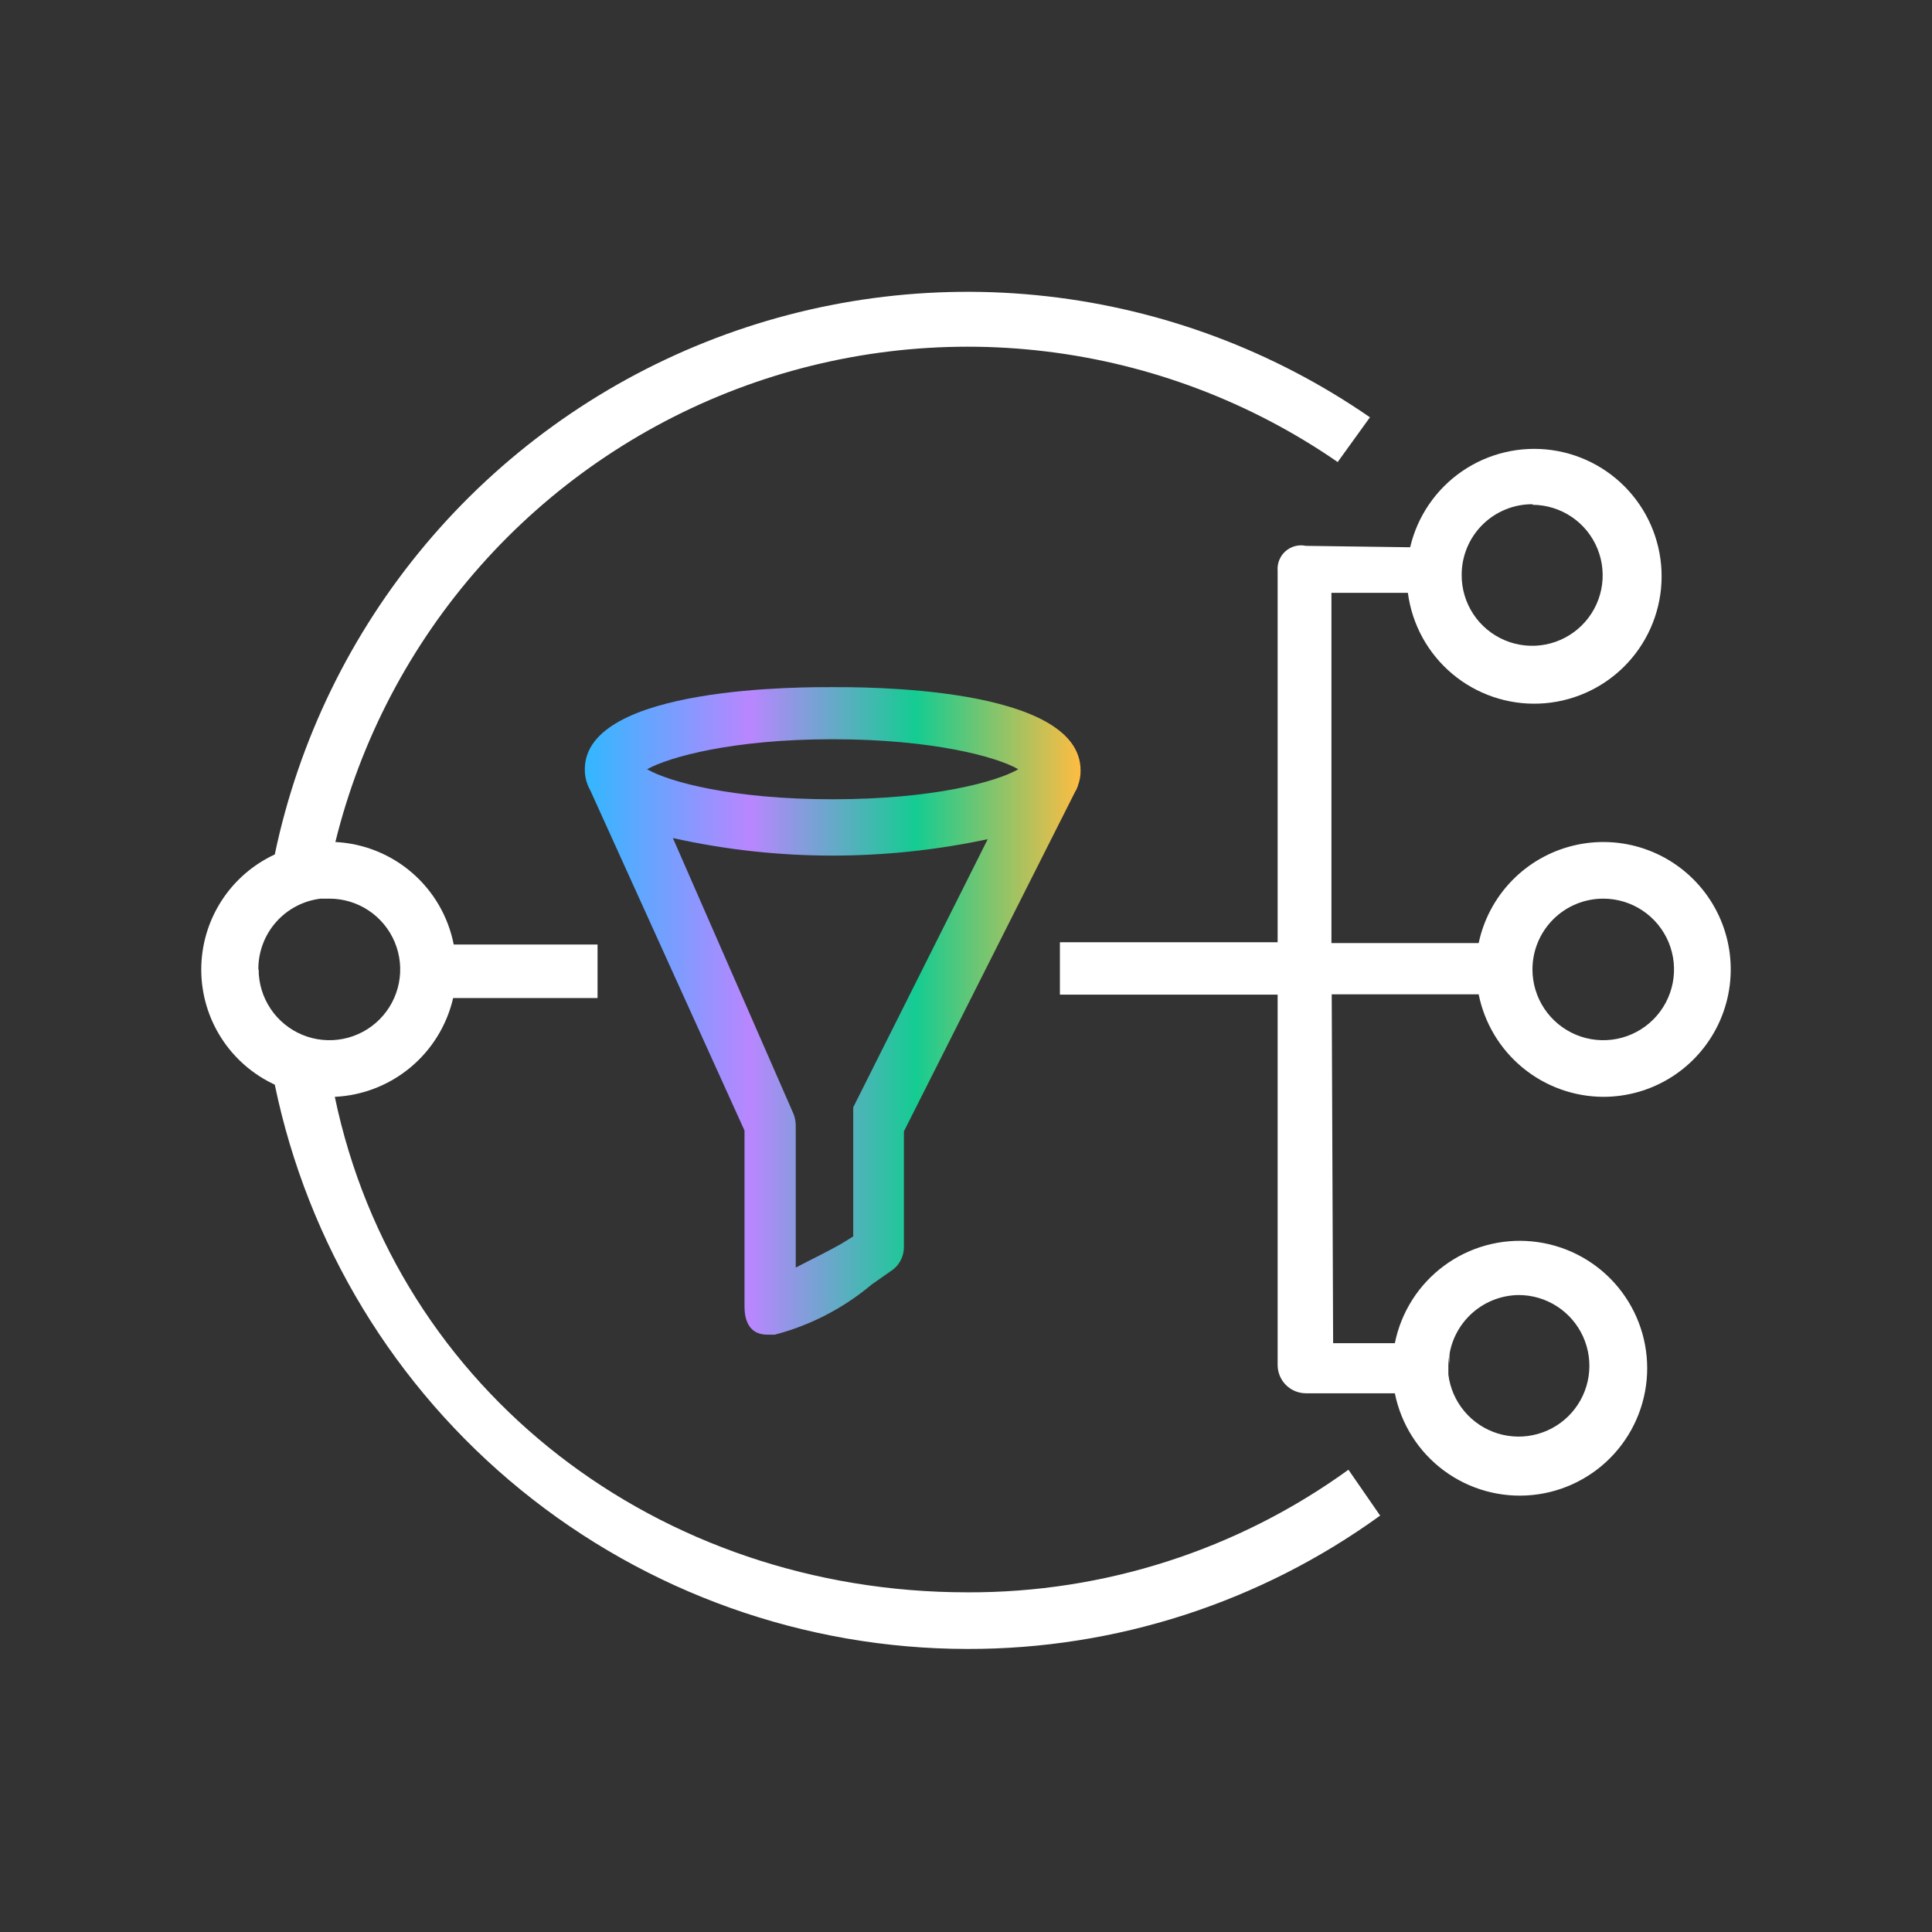 <svg width="192" height="192" viewBox="0 0 192 192" fill="none" xmlns="http://www.w3.org/2000/svg">
<rect x="0" y="0" width="192" height="192" fill="#333333" stroke="none"/>
<path d="M144.078 134.102V136.437C144.078 136.156 144.078 135.874 144.078 135.593C144.021 135.098 144.021 134.597 144.078 134.102Z" fill="white"/>
<path d="M107.135 78.05L106.854 78.585C106.966 78.411 107.052 78.222 107.107 78.022L107.135 78.05Z" fill="white"/>
<path d="M82.739 68.287C80.234 68.287 58.118 68.09 58.118 76.447C58.108 76.976 58.204 77.502 58.399 77.995C58.481 78.197 58.575 78.394 58.681 78.585L73.988 112.351V129.824C73.988 131.597 74.719 132.638 76.267 132.638H76.998C80.536 131.712 83.823 130.011 86.621 127.658L88.507 126.335C88.908 126.084 89.24 125.736 89.471 125.323C89.702 124.91 89.825 124.445 89.829 123.972V112.435L106.853 78.67C106.965 78.496 107.051 78.306 107.106 78.107C107.301 77.615 107.397 77.089 107.387 76.559C107.387 68.09 85.271 68.287 82.739 68.287ZM82.739 73.464C92.671 73.464 99.058 75.209 101.197 76.447C99.058 77.685 92.756 79.43 82.739 79.43C72.721 79.43 66.447 77.685 64.308 76.447C66.475 75.237 72.806 73.464 82.739 73.464ZM84.793 110.044C84.793 110.437 84.793 111.141 84.793 111.873V122.874L83.695 123.55C82.091 124.478 80.684 125.125 79.081 125.97V111.816C79.074 111.431 78.998 111.049 78.856 110.691L66.869 83.284C72.079 84.445 77.401 85.03 82.739 85.029C87.921 85.025 93.089 84.478 98.158 83.397L84.793 110.044Z" fill="url(#paint0_linear_2039_36567)"/>
<path d="M134.006 146.06C122.991 154.032 109.729 158.298 96.132 158.244C65.518 158.244 39.406 138.35 33.272 109.002C36.035 108.871 38.679 107.84 40.802 106.068C42.926 104.295 44.411 101.877 45.034 99.182H59.384V93.864H45.09C44.547 91.097 43.095 88.592 40.963 86.746C38.832 84.9 36.145 83.82 33.328 83.678C35.837 73.505 40.778 64.093 47.727 56.251C54.676 48.409 63.425 42.371 73.223 38.657C83.02 34.943 93.573 33.663 103.974 34.928C114.376 36.192 124.315 39.964 132.937 45.917L136.144 41.471C126.601 34.877 115.575 30.745 104.048 29.444C92.521 28.143 80.851 29.712 70.077 34.013C59.304 38.313 49.761 45.211 42.299 54.093C34.837 62.974 29.686 73.563 27.307 84.916C25.125 85.927 23.277 87.541 21.983 89.568C20.688 91.595 20 93.949 20 96.354C20 98.759 20.688 101.114 21.983 103.141C23.277 105.167 25.125 106.781 27.307 107.792C30.586 123.626 39.22 137.847 51.756 148.061C64.291 158.274 79.963 163.858 96.132 163.871C110.864 163.9 125.227 159.261 137.157 150.618L134.006 146.06ZM25.675 96.34C25.663 94.612 26.287 92.94 27.428 91.642C28.57 90.345 30.15 89.513 31.865 89.306H32.709C34.102 89.3 35.465 89.708 36.625 90.478C37.786 91.247 38.692 92.344 39.228 93.629C39.765 94.914 39.909 96.329 39.64 97.695C39.372 99.062 38.704 100.318 37.722 101.304C36.739 102.291 35.486 102.964 34.12 103.237C32.755 103.511 31.339 103.373 30.052 102.842C28.765 102.31 27.665 101.409 26.891 100.251C26.116 99.094 25.703 97.733 25.703 96.34H25.675Z" fill="white"/>
<path d="M159.329 109.002C161.721 109.004 164.065 108.328 166.089 107.052C168.113 105.776 169.734 103.953 170.764 101.793C171.795 99.634 172.192 97.227 171.911 94.851C171.629 92.475 170.681 90.228 169.174 88.369C167.668 86.51 165.666 85.116 163.4 84.348C161.134 83.58 158.697 83.47 156.371 84.031C154.045 84.591 151.925 85.799 150.258 87.514C148.59 89.23 147.442 91.383 146.948 93.724H132.316V58.917H139.913C140.325 62.051 141.893 64.918 144.311 66.955C146.729 68.991 149.821 70.049 152.979 69.922C156.138 69.794 159.134 68.49 161.38 66.265C163.625 64.04 164.958 61.056 165.114 57.899C165.271 54.741 164.242 51.64 162.228 49.203C160.214 46.767 157.361 45.172 154.231 44.731C151.101 44.291 147.919 45.038 145.311 46.825C142.704 48.611 140.858 51.309 140.139 54.387L129.784 54.246C129.428 54.17 129.059 54.179 128.706 54.271C128.354 54.363 128.028 54.537 127.755 54.777C127.481 55.018 127.268 55.319 127.132 55.657C126.996 55.994 126.94 56.359 126.97 56.722V93.639H105.332V98.845H126.97V135.649C126.97 136.395 127.266 137.111 127.794 137.639C128.322 138.166 129.038 138.463 129.784 138.463H138.619C139.237 141.543 140.978 144.284 143.503 146.152C146.029 148.02 149.159 148.883 152.285 148.573C155.411 148.262 158.31 146.801 160.419 144.472C162.528 142.144 163.696 139.114 163.696 135.973C163.696 132.831 162.528 129.802 160.419 127.473C158.31 125.144 155.411 123.683 152.285 123.373C149.159 123.062 146.029 123.925 143.503 125.793C140.978 127.662 139.237 130.402 138.619 133.482H132.485L132.344 98.817H146.948C147.524 101.68 149.071 104.257 151.326 106.112C153.581 107.968 156.408 108.989 159.329 109.002ZM159.329 89.306C160.72 89.306 162.08 89.719 163.237 90.492C164.394 91.264 165.295 92.363 165.828 93.648C166.36 94.934 166.499 96.348 166.228 97.713C165.956 99.077 165.287 100.331 164.303 101.315C163.319 102.298 162.066 102.968 160.701 103.24C159.336 103.511 157.922 103.372 156.637 102.839C155.351 102.307 154.253 101.405 153.48 100.249C152.707 99.092 152.294 97.732 152.294 96.34C152.294 94.475 153.035 92.686 154.354 91.366C155.674 90.047 157.463 89.306 159.329 89.306ZM152.294 50.166C153.681 50.172 155.035 50.589 156.185 51.365C157.334 52.14 158.228 53.24 158.752 54.524C159.276 55.808 159.408 57.219 159.13 58.577C158.852 59.936 158.177 61.182 157.19 62.157C156.203 63.131 154.95 63.791 153.588 64.053C152.226 64.315 150.817 64.166 149.539 63.626C148.262 63.087 147.173 62.18 146.411 61.021C145.649 59.862 145.249 58.503 145.26 57.116C145.26 56.191 145.443 55.276 145.798 54.422C146.154 53.568 146.675 52.793 147.332 52.142C147.988 51.491 148.767 50.976 149.624 50.627C150.48 50.278 151.397 50.102 152.322 50.11L152.294 50.166ZM150.887 128.699C152.243 128.693 153.571 129.079 154.712 129.81C155.853 130.541 156.759 131.587 157.32 132.82C157.882 134.054 158.074 135.423 157.876 136.764C157.677 138.105 157.096 139.36 156.201 140.378C155.306 141.396 154.136 142.133 152.832 142.502C151.528 142.871 150.145 142.855 148.849 142.457C147.554 142.059 146.401 141.294 145.53 140.256C144.658 139.218 144.105 137.951 143.937 136.606C143.937 136.324 143.937 136.043 143.937 135.762C143.936 135.26 143.993 134.759 144.106 134.27C144.442 132.713 145.295 131.315 146.526 130.303C147.757 129.292 149.294 128.727 150.887 128.699Z" fill="white"/>
<defs>
<linearGradient id="paint0_linear_2039_36567" x1="58.117" y1="100.463" x2="107.388" y2="100.463" gradientUnits="userSpaceOnUse">
<stop stop-color="#32B7FF"/>
<stop offset="0.333" stop-color="#B986FF"/>
<stop offset="0.667" stop-color="#14CC92"/>
<stop offset="1" stop-color="#FFBC42"/>
</linearGradient>
</defs>
</svg>
